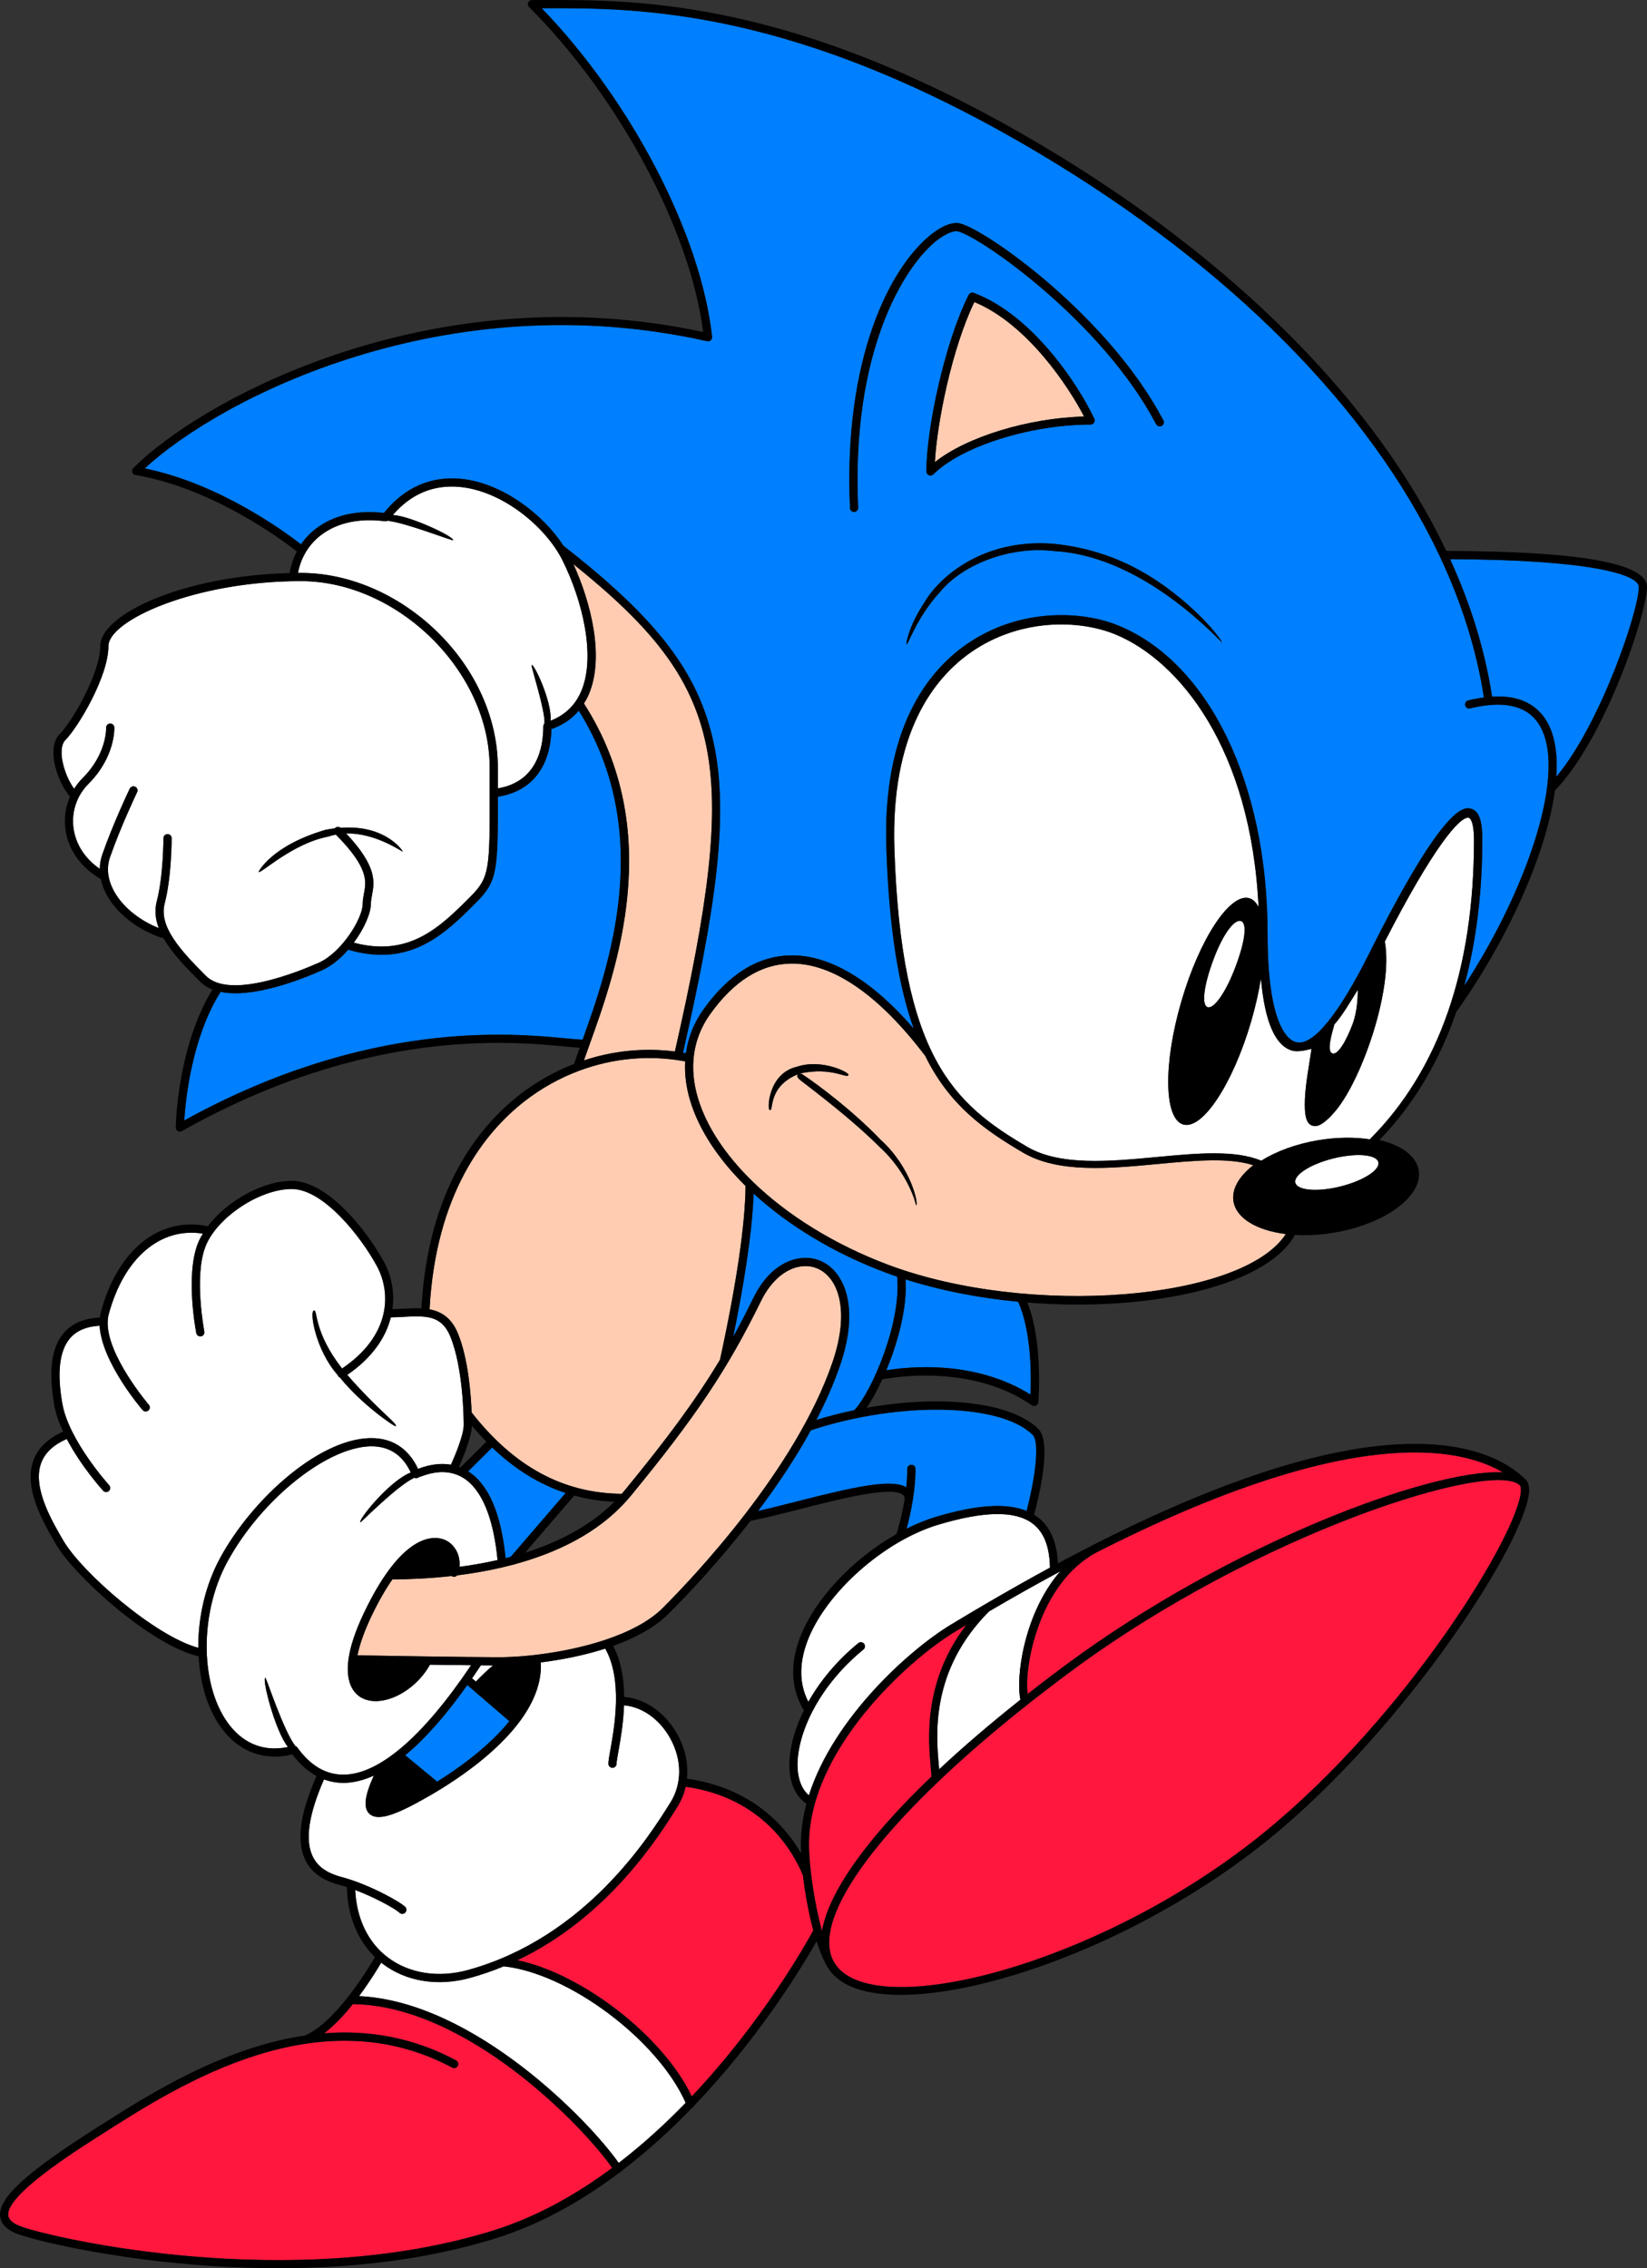 <?xml version="1.0" encoding="UTF-8" standalone="no"?>
<!-- Created with Inkscape (http://www.inkscape.org/) -->
<svg
   id="sonic" xmlns="http://www.w3.org/2000/svg" version="1.1" viewBox="0 0 377.113 519.259">
  <rect x="0" y="0" width="377.113" height="519.259" fill="#333333" stroke="none"/>
  <defs />
  <path
     d="M 110.107,381.237 C 111.127,381.246 112.07,381.251 112.905,381.256 C 111.655,382.262 110.336,383.556 108.988,384.928 L 108.955,384.962 L 108.096,384.22 C 108.76,383.258 109.433,382.257 110.107,381.237 z"
     style="fill:#ffffff;stroke-width:1;stroke-linejoin:miter;marker-start:none;marker-end:none;stroke-miterlimit:79.84" />
  <path
     d="M 72.3,121.053 C 76.303,117.96 81.698,116.72 87.92,117.422 C 92.533,111.653 98.598,108.951 105.497,109.61 C 114.985,110.518 124.35,117.745 129.037,124.968 C 150.556,141.758 159.863,153.931 163.358,169.85 C 167.111,186.937 163.66,208.928 156.388,240.992 C 156.611,241.031 156.831,241.07 157.051,241.11 C 157.538,237.542 158.872,234.183 161.04,231.133 C 166.826,222.996 173.573,218.82 181.096,218.715 C 189.975,218.592 199.618,224.368 209.223,235.488 C 205.776,225.86 203.573,212.798 202.948,194.21 C 202.026,166.715 212.48,153.592 221.416,147.427 C 233.086,139.373 247.363,139.556 256.332,143.311 C 276.928,151.935 290.238,179.588 290.238,213.761 C 290.238,233.963 294.577,238.07 296.803,238.595 C 300.793,239.537 306.811,231.648 313.466,218.343 C 330.781,183.707 335.292,184.773 336.777,185.123 C 339.136,185.68 339.403,189.368 339.403,192.096 C 339.403,204.417 338.007,215.611 335.268,225.67 C 349.497,203.931 359.311,176.09 352.216,165.572 C 349.448,161.466 344.198,160.323 336.606,162.173 C 336.103,162.296 335.596,161.988 335.473,161.485 C 335.351,160.982 335.658,160.475 336.162,160.352 C 337.421,160.045 338.622,159.825 339.77,159.671 C 338.12,148.941 334.741,138.177 329.756,127.537 C 329.716,127.476 329.687,127.416 329.667,127.345 C 313.773,93.58 281.713,61.08 237.573,34.878 C 181.708,1.717 145.883,1.817 124.477,1.881 L 124.028,1.881 C 144.546,23.111 160.488,53.728 163.046,77.096 C 163.081,77.396 162.966,77.693 162.738,77.896 C 162.515,78.096 162.205,78.18 161.908,78.111 C 101.992,64.63 50.443,91.172 33.147,107.237 C 50.246,110.708 65.287,121.783 68.926,124.617 C 69.848,123.277 70.971,122.081 72.3,121.053 M 279.805,147.02 C 279.887,147.547 262.446,127.357 241.567,126.177 C 231.703,124.903 220.663,128.976 215.278,135.462 C 209.618,141.671 208.017,147.711 207.523,147.476 C 207.515,147.52 207.715,143.936 211.708,137.832 C 215.248,131.858 225.361,123.223 241.216,124.488 C 256.855,126.036 266.562,133.731 272.172,138.587 C 277.871,143.677 279.848,147.01 279.805,147.02 M 212.113,107.926 C 212.113,98.087 216.347,78.287 221.801,67.503 C 222.016,67.076 222.52,66.881 222.963,67.05 C 236.455,72.107 246.918,88.108 250.566,95.862 C 250.702,96.153 250.683,96.492 250.507,96.763 C 250.336,97.035 250.038,97.198 249.716,97.198 C 235.917,97.198 220.102,102.203 213.716,108.59 C 213.447,108.858 213.046,108.936 212.695,108.792 C 212.343,108.648 212.113,108.306 212.113,107.926 M 213.281,53.621 C 215.883,51.566 218.261,50.703 219.975,51.192 C 226.416,53.033 253.891,72.508 266.381,96.241 C 266.626,96.7 266.45,97.266 265.991,97.506 C 265.532,97.747 264.966,97.572 264.721,97.115 C 252.441,73.772 225.015,54.583 219.462,52.993 C 218.622,52.755 216.865,53.18 214.443,55.093 C 207.016,60.962 194.877,80.44 196.488,116.218 C 196.513,116.737 196.113,117.173 195.596,117.198 C 195.077,117.222 194.638,116.822 194.618,116.305 C 193.076,82.14 203.711,61.185 213.281,53.621 z"
     style="fill:#007fff;stroke-width:1;stroke-linejoin:miter;marker-start:none;marker-end:none;stroke-miterlimit:79.84" />
  <path
     d="M 132.522,162.696 C 130.912,164.603 128.816,166.013 126.255,166.92 C 126.065,175.66 121.64,181.236 113.998,182.383 C 114.023,199.376 113.896,201.738 109.028,206.61 L 108.95,206.686 C 101.938,213.697 93.998,221.625 79.716,217.413 C 77.978,219.415 75.925,221.148 73.745,222.115 C 68.667,224.371 57.802,228.58 50.512,227.071 C 43.921,237.501 42.49,251.737 42.192,256.51 C 84.077,233.39 117.1,236.52 129.618,237.716 C 131.171,237.862 132.441,237.982 133.393,238.023 C 139.418,221.256 150.077,190.777 132.522,162.696 z"
     style="fill:#007fff;stroke-width:1;stroke-linejoin:miter;marker-start:none;marker-end:none;stroke-miterlimit:79.84" />
  <path
     d="M 116.631,394.03 L 107.002,385.758 C 102.031,392.746 97.285,398.112 92.787,401.832 L 100.097,407.872 C 104.516,405.123 111.703,400.123 116.631,394.03 z"
     style="fill:#007fff;stroke-width:1;stroke-linejoin:miter;marker-start:none;marker-end:none;stroke-miterlimit:79.84" />
  <path
     d="M 115.766,356.711 C 116.157,356.612 116.547,356.515 116.933,356.407 L 129.516,341.788 C 123.45,339.791 117.866,336.335 112.69,331.373 L 107.197,336.832 C 111.87,339.801 114.748,346.491 115.766,356.711 z"
     style="fill:#007fff;stroke-width:1;stroke-linejoin:miter;marker-start:none;marker-end:none;stroke-miterlimit:79.84" />
  <path
     d="M 173.581,345.9 C 176.323,345.29 179.39,344.508 182.595,343.692 C 195.341,340.446 204.096,338.448 207.505,340.475 C 207.651,339.098 207.738,337.677 207.738,336.261 C 207.738,335.743 208.158,335.323 208.676,335.323 C 209.193,335.323 209.613,335.743 209.613,336.261 C 209.613,336.89 209.597,337.516 209.566,338.136 C 209.566,338.155 209.566,338.172 209.565,338.19 C 209.546,338.541 209.516,338.883 209.492,339.225 C 209.487,339.298 209.48,339.368 209.475,339.442 C 209.46,339.642 209.447,339.842 209.428,340.036 C 209.396,340.396 209.353,340.743 209.313,341.092 C 209.298,341.218 209.288,341.347 209.272,341.471 C 209.271,341.478 209.271,341.485 209.27,341.492 C 209.256,341.587 209.246,341.683 209.233,341.778 C 209.16,342.336 209.082,342.882 208.998,343.42 C 208.998,343.42 208.998,343.42 208.998,343.425 L 208.997,343.426 C 208.995,343.431 208.993,343.435 208.993,343.438 C 208.891,344.078 208.78,344.687 208.666,345.281 C 208.655,345.34 208.643,345.395 208.632,345.452 C 208.525,346 208.415,346.526 208.305,347.025 C 208.296,347.063 208.287,347.102 208.278,347.141 C 208.165,347.65 208.05,348.138 207.94,348.586 C 207.93,348.61 207.925,348.64 207.92,348.663 C 207.797,349.137 207.685,349.572 207.577,349.962 C 209.815,348.845 212.085,347.911 214.346,347.237 C 223.652,344.46 230.468,344.02 235.068,345.9 C 236.782,339.386 238.242,330.275 236.455,328.487 C 229.18,321.217 205.981,320.753 185.653,327.433 C 182.07,333.961 177.856,340.216 173.581,345.9 z"
     style="fill:#007fff;stroke-width:1;stroke-linejoin:miter;marker-start:none;marker-end:none;stroke-miterlimit:79.84" />
  <path
     d="M 205.41,292.257 C 204.506,291.95 203.608,291.637 202.725,291.305 C 190.925,286.881 180.483,280.523 172.548,273.243 C 172.246,282.643 170.075,295.318 167.881,306.032 C 169.457,303.175 170.986,300.236 172.523,297.096 C 176.667,288.643 183.335,286.773 187.778,288.615 C 193.345,290.92 196.928,299.201 192.377,312.501 C 190.932,316.73 189.06,320.938 186.918,325.06 C 189.8,324.181 192.715,323.438 195.615,322.833 C 199.761,318.425 206.46,302.482 205.41,292.257 z"
     style="fill:#007fff;stroke-width:1;stroke-linejoin:miter;marker-start:none;marker-end:none;stroke-miterlimit:79.84" />
  <path
     d="M 207.343,292.887 C 207.763,299.293 205.625,307.262 202.93,313.707 C 208.051,312.858 223.217,311.271 235.961,319.268 C 236.127,315.308 236.23,304.86 233.12,298.005 C 224.272,297.16 215.458,295.47 207.343,292.887 z"
     style="fill:#007fff;stroke-width:1;stroke-linejoin:miter;marker-start:none;marker-end:none;stroke-miterlimit:79.84" />
  <path
     d="M 353.773,164.522 C 355.961,167.77 356.708,172.383 356.347,177.823 C 366.518,165.703 375.238,139.763 375.238,134.386 C 375.238,131.487 363.872,128.116 332.026,128.013 C 336.787,138.436 340.033,148.973 341.636,159.486 C 347.202,159.143 351.278,160.823 353.773,164.522 z"
     style="fill:#007fff;stroke-width:1;stroke-linejoin:miter;marker-start:none;marker-end:none;stroke-miterlimit:79.84" />
  <path
     d="M 223.096,69.146 C 217.958,79.791 214.555,96.712 214.062,105.797 C 221.255,100.045 235.425,95.68 248.222,95.357 C 244.756,88.638 235.253,74.171 223.096,69.146 z"
     style="fill:#ffccb2;stroke-width:1;stroke-linejoin:miter;marker-start:none;marker-end:none;stroke-miterlimit:79.84" />
  <path
     d="M 134.975,239.171 C 134.506,240.482 134.082,241.666 133.706,242.752 C 140.405,240.538 147.51,239.82 154.531,240.718 C 169.536,174.571 166.393,157.355 131.283,129.136 C 135.336,137.972 138.447,150.44 134.815,158.966 C 134.497,159.712 134.116,160.396 133.708,161.053 C 152.505,190.367 141.117,222.086 134.975,239.171 z"
     style="fill:#ffccb2;stroke-width:1;stroke-linejoin:miter;marker-start:none;marker-end:none;stroke-miterlimit:79.84" />
  <path
     d="M 104.858,305.28 C 107.182,310.968 107.817,318.932 107.988,323.351 C 117.7,335.758 128.95,341.852 142.353,341.978 C 142.553,341.75 142.758,341.525 142.953,341.291 C 152.886,329.201 159.382,320.392 164.858,311.276 C 168.632,293.961 170.648,280.226 170.707,271.496 C 164.531,265.411 160.105,258.766 158.071,252.117 C 157.108,248.982 156.723,245.921 156.88,242.985 C 148.73,241.451 140.371,242.227 132.641,245.111 C 132.615,245.125 132.585,245.132 132.558,245.142 C 128.163,246.792 123.97,249.107 120.146,252.081 C 110.957,259.222 99.78,273.277 98.356,299.742 C 101.032,300.251 103.378,301.666 104.858,305.28 z"
     style="fill:#ffccb2;stroke-width:1;stroke-linejoin:miter;marker-start:none;marker-end:none;stroke-miterlimit:79.84" />
  <path
     d="M 187.06,290.348 C 183.403,288.83 177.817,290.553 174.208,297.921 C 166.591,313.453 159.35,324.283 144.401,342.482 C 144.091,342.858 143.765,343.223 143.437,343.59 C 136.787,351.056 127.415,355.495 117.866,358.092 C 117.753,358.151 117.631,358.18 117.507,358.19 C 116.728,358.4 115.947,358.595 115.166,358.781 C 115.117,358.796 115.073,358.82 115.02,358.825 C 115.01,358.825 115.005,358.82 114.995,358.82 C 111.498,359.64 108.017,360.226 104.672,360.646 C 104.423,360.938 104.013,361.066 103.627,360.925 C 103.55,360.895 103.488,360.841 103.422,360.792 C 98.398,361.363 93.725,361.555 89.843,361.568 C 88.33,363.751 86.752,366.456 85.146,369.791 C 83.473,373.268 82.372,376.358 81.846,378.952 C 86.782,379.04 106.975,379.386 114.301,379.386 C 115.058,379.386 115.873,379.362 116.718,379.327 C 116.723,379.327 116.728,379.327 116.728,379.327 C 116.733,379.327 116.733,379.327 116.738,379.327 C 118.545,379.25 120.542,379.093 122.651,378.845 C 122.676,378.84 122.69,378.83 122.715,378.825 C 122.738,378.825 122.763,378.835 122.787,378.83 C 132.905,377.628 145.497,374.367 151.765,368.097 C 158.757,361.105 182.226,336.383 190.602,311.896 C 194.761,299.742 191.818,292.316 187.06,290.348 z"
     style="fill:#ffccb2;stroke-width:1;stroke-linejoin:miter;marker-start:none;marker-end:none;stroke-miterlimit:79.84" />
  <path
     d="M 282.436,275.05 C 281.957,272.213 283.725,269.268 286.967,266.755 C 281.421,264.942 273.452,265.69 265.131,266.468 C 253.911,267.521 242.315,268.61 234.242,263.868 C 225.117,258.507 217.363,252.923 211.836,241.71 C 201.265,227.765 190.648,220.46 181.122,220.59 C 174.228,220.685 167.988,224.598 162.568,232.22 C 158.622,237.767 157.685,244.458 159.863,251.568 C 161.836,258.016 166.167,264.47 172.223,270.382 C 172.28,270.426 172.326,270.47 172.37,270.528 C 180.266,278.19 191.065,284.933 203.383,289.552 C 235.645,301.652 284.457,297.775 294.418,282.511 C 287.871,281.696 283.096,278.976 282.436,275.05 M 209.721,275.948 C 209.843,275.866 207.978,268.507 201.362,262.542 C 195.233,256.402 187.253,250.377 183.207,247.242 C 182.351,246.558 182.446,246.056 182.827,245.87 C 175.63,248.728 177.195,254.603 176.293,254.073 C 175.617,254.61 175.658,245.767 182.475,244.207 C 188.296,242.271 194.618,245.641 194.257,246.053 C 194.045,247.13 190.688,244.151 183.096,245.755 C 183.03,245.78 182.978,245.808 182.915,245.833 C 183.163,245.752 183.491,245.787 183.77,245.972 C 187.082,248.167 195.248,254.237 201.601,260.897 C 208.637,267.198 210.492,275.978 209.721,275.948 z"
     style="fill:#ffccb2;stroke-width:1;stroke-linejoin:miter;marker-start:none;marker-end:none;stroke-miterlimit:79.84" />
  <path
     d="M 80.791,458.796 C 78.823,461.256 76.577,463.678 74.233,465.485 C 84.037,464.718 94.277,466.256 104.433,471.686 C 104.887,471.93 105.061,472.496 104.816,472.951 C 104.572,473.409 104.003,473.581 103.55,473.336 C 72.935,456.969 41.108,477.237 24.013,488.126 L 23.242,488.615 C 16.693,492.779 1.36,502.541 1.885,507.183 C 2.002,508.214 3.027,509.078 4.926,509.752 C 12.963,512.603 66.987,524.889 112.773,510.68 C 122.733,507.589 131.913,502.433 140.168,496.291 C 133.745,487.027 107.06,459.112 80.791,458.796 z"
     style="fill:#ff173d;stroke-width:1;stroke-linejoin:miter;marker-start:none;marker-end:none;stroke-miterlimit:79.84" />
  <path
     d="M 156.992,409.029 C 156.621,410.646 155.996,412.193 155.097,413.635 C 150.903,420.343 139.326,438.844 118.471,448.751 C 133.345,451.847 151.89,466.197 158.393,479.928 C 174.818,462.546 184.838,444.473 186.222,441.911 C 185.131,437.877 184.326,433.346 183.852,429.332 C 181.64,423.917 174.675,411.519 156.992,409.029 z"
     style="fill:#ff173d;stroke-width:1;stroke-linejoin:miter;marker-start:none;marker-end:none;stroke-miterlimit:79.84" />
  <path
     d="M 213.286,406.706 C 213.261,406.143 213.198,405.426 213.12,404.562 C 212.553,398.433 211.313,384.938 221.27,371.978 C 220.361,372.526 219.462,373.063 218.54,373.625 C 207.676,380.226 185.238,400.782 185.238,422.198 C 185.238,427.008 186.367,435.446 188.217,442.067 C 189.726,433.121 198.568,420.782 213.286,406.706 z"
     style="fill:#ff173d;stroke-width:1;stroke-linejoin:miter;marker-start:none;marker-end:none;stroke-miterlimit:79.84" />
  <path
     d="M 245.176,382.638 C 211.068,407.902 189.872,431.676 189.858,444.683 C 189.856,446.168 190.128,447.477 190.673,448.635 C 190.932,449.117 191.198,449.557 191.47,449.938 C 191.481,449.952 191.493,449.967 191.503,449.982 C 191.613,450.133 191.723,450.274 191.836,450.407 C 192.256,450.894 192.741,451.344 193.301,451.76 C 206.288,461.422 254.111,448.219 289.336,419.596 C 322.421,392.716 347.753,350.802 348.242,341.335 C 348.291,340.397 348.081,340.113 348.017,340.05 C 341.987,334.02 288.33,350.675 245.176,382.638 z"
     style="fill:#ff173d;stroke-width:1;stroke-linejoin:miter;marker-start:none;marker-end:none;stroke-miterlimit:79.84" />
  <path
     d="M 235.297,387.808 C 238.11,385.602 241.03,383.376 244.057,381.135 C 281.391,353.478 327.743,336.173 344.121,337.077 C 334.306,331.246 309.121,325.841 250.922,355.461 C 237.773,362.623 234.457,381.686 235.297,387.808 z"
     style="fill:#ff173d;stroke-width:1;stroke-linejoin:miter;marker-start:none;marker-end:none;stroke-miterlimit:79.84" />
  <path
     d="M 133.086,158.233 C 136.483,150.265 133.368,137.427 128.773,128.241 C 125.028,120.746 115.23,112.427 105.322,111.476 C 99.267,110.897 94.106,113.06 89.951,117.901 C 94.037,118.111 104.172,122.96 103.727,123.667 C 103.555,123.848 92.973,119.707 89.098,119.283 C 89.006,119.258 88.937,119.21 88.881,119.151 C 88.877,119.156 88.867,119.161 88.857,119.166 C 88.788,119.215 88.713,119.248 88.632,119.278 C 88.603,119.288 88.576,119.297 88.545,119.307 C 88.45,119.332 88.355,119.337 88.252,119.327 C 88.237,119.327 88.222,119.332 88.207,119.332 C 82.265,118.558 77.162,119.666 73.447,122.535 C 70.688,124.668 68.906,127.637 68.222,131.163 C 68.442,131.163 68.662,131.158 68.886,131.158 C 79.877,131.158 91.211,136.026 99.98,144.517 C 108.881,153.141 113.988,164.483 113.988,175.636 L 113.993,180.477 C 123.027,178.971 124.413,171.007 124.398,166.261 C 124.398,166.251 124.403,166.243 124.403,166.233 C 124.408,166.141 124.428,166.056 124.457,165.967 C 124.467,165.938 124.472,165.906 124.487,165.877 C 124.521,165.801 124.57,165.738 124.621,165.675 C 124.641,165.65 124.653,165.621 124.672,165.596 C 124.672,165.592 124.662,165.587 124.662,165.58 C 124.897,162.78 121.531,152.452 121.708,152.247 C 122.305,151.842 126.477,160.88 126.055,165.001 C 129.346,163.721 131.713,161.456 133.086,158.233 z"
     style="fill:#ffffff;stroke-width:1;stroke-linejoin:miter;marker-start:none;marker-end:none;stroke-miterlimit:79.84" />
  <path
     d="M 72.983,220.401 C 78.173,218.096 83.051,210.286 83.051,206.886 C 83.051,206.061 83.198,205.288 83.34,204.545 C 83.867,201.792 84.448,198.67 76.898,191.061 C 76.288,191.18 75.683,191.328 75.073,191.543 C 66.933,193.106 59.648,200.127 59.218,199.615 C 59.067,199.803 61.913,193.67 74.508,189.981 C 75.261,189.827 75.976,189.72 76.675,189.63 C 76.693,189.605 76.703,189.576 76.723,189.553 C 77.07,189.207 77.617,189.2 77.988,189.512 C 88.798,188.695 92.646,195.431 92.197,194.927 C 92.131,195.093 86.078,190.628 79.257,190.806 C 86.406,198.382 85.737,201.983 85.182,204.896 C 85.053,205.587 84.926,206.236 84.926,206.886 C 84.926,209.048 83.388,212.596 81.011,215.806 C 93.73,219.205 100.801,212.186 107.627,205.36 L 107.7,205.283 C 112.158,200.828 112.153,198.946 112.118,180.948 L 112.113,175.636 C 112.113,153.736 91.106,133.033 68.886,133.033 C 44.562,133.033 24.823,142.045 24.823,147.926 C 24.823,154.922 17.807,166.578 14.966,169.425 C 14.247,170.142 14.096,171.363 14.096,172.261 C 14.096,174.863 15.351,178.365 16.977,180.575 C 17.533,179.691 18.191,178.858 18.95,178.096 C 24.487,172.565 24.306,166.697 24.301,166.617 C 24.277,166.102 24.677,165.66 25.192,165.636 C 25.707,165.611 26.147,166.007 26.176,166.525 C 26.181,166.641 26.462,173.238 20.278,179.422 C 17.566,182.135 16.313,185.862 16.841,189.65 C 17.353,193.326 19.465,196.561 22.846,198.91 C 22.858,197.796 23.046,196.7 23.417,195.641 C 25.906,188.485 29.667,180.621 29.707,180.542 C 29.931,180.073 30.492,179.878 30.957,180.103 C 31.426,180.326 31.621,180.885 31.396,181.353 C 31.362,181.431 27.641,189.202 25.187,196.256 C 24.375,198.587 24.633,201.161 25.932,203.697 C 27.812,207.371 31.703,210.611 36.347,212.467 C 35.596,210.465 35.351,208.408 35.896,206.333 C 37.407,200.585 37.426,191.971 37.426,191.886 C 37.426,191.368 37.846,190.948 38.363,190.948 C 38.881,190.948 39.301,191.368 39.301,191.886 C 39.301,192.247 39.282,200.826 37.71,206.81 C 36.33,212.047 41.171,217.427 47.153,223.408 C 52.597,228.853 68.301,222.483 72.983,220.401 z"
     style="fill:#ffffff;stroke-width:1;stroke-linejoin:miter;marker-start:none;marker-end:none;stroke-miterlimit:79.84" />
  <path
     d="M 85.83,329.25 C 90.292,329.493 93.686,331.93 95.727,336.266 C 98.403,335.236 100.947,334.918 103.256,335.313 C 104.287,333.038 106.176,328.415 106.176,326.261 C 106.176,324.952 106.091,313.248 103.12,305.992 C 101.836,302.848 99.907,301.765 97.392,301.456 C 97.367,301.456 97.351,301.466 97.328,301.466 C 97.295,301.466 97.265,301.447 97.231,301.442 C 95.781,301.286 94.145,301.373 92.323,301.471 C 91.401,301.525 90.448,301.568 89.487,301.583 C 88.325,306.202 85.21,310.856 79.511,314.747 C 86.552,322.838 91.108,325.958 90.635,326.491 C 90.425,326.75 82.695,321.412 77.836,315.358 C 77.671,315.285 77.52,315.182 77.417,315.021 C 77.367,314.947 77.348,314.865 77.323,314.786 C 72.182,309.01 70.786,299.933 71.918,300.011 C 72.738,299.865 71.821,304.952 78.32,313.292 C 89.472,305.782 89.636,296.007 86.288,289.831 C 82.597,283.015 74.042,272.198 66.801,272.198 C 59.433,272.198 49.648,278.712 47.051,285.353 C 44.37,292.198 46.762,304.703 46.787,304.831 C 46.885,305.338 46.552,305.831 46.045,305.93 C 45.537,306.032 45.043,305.7 44.946,305.192 C 44.838,304.655 42.426,292.027 45.302,284.67 C 45.6,283.907 45.996,283.156 46.445,282.413 C 36.747,280.861 28.378,287.946 24.895,300.88 C 24.756,301.393 24.682,301.935 24.658,302.496 C 24.658,302.506 24.665,302.516 24.665,302.526 C 24.665,302.536 24.658,302.546 24.658,302.56 C 24.385,310.211 33.97,321.466 34.077,321.588 C 34.413,321.978 34.37,322.57 33.975,322.907 C 33.583,323.248 32.992,323.2 32.656,322.808 C 32.226,322.311 23.276,311.803 22.807,303.497 C 19.777,303.663 17.48,304.64 15.981,306.427 C 13.593,309.283 13.022,314.322 14.287,321.407 C 15.783,329.786 24.902,339.903 24.995,340.006 C 25.343,340.387 25.317,340.983 24.931,341.33 C 24.551,341.676 23.955,341.652 23.608,341.266 C 23.33,340.958 18.565,335.666 15.285,329.416 C 12.158,330.802 10.21,332.657 9.367,335.085 C 7.456,340.607 11.855,348.156 14.487,352.662 C 18.76,359.987 35.453,374.547 45.405,377.233 C 45.351,370.305 46.982,362.995 50.351,356.755 C 57.807,342.941 73.842,328.59 85.83,329.25 z"
     style="fill:#ffffff;stroke-width:1;stroke-linejoin:miter;marker-start:none;marker-end:none;stroke-miterlimit:79.84" />
  <path
     d="M 107.861,381.217 C 104.985,381.188 101.708,381.143 98.447,381.095 C 94.971,387.35 87.49,391.056 82.925,388.737 C 81.445,387.985 78.98,385.812 79.79,379.88 C 79.79,379.87 79.787,379.865 79.787,379.855 C 79.79,379.836 79.8,379.821 79.8,379.801 C 80.185,377.062 81.267,373.532 83.457,368.981 C 92.466,350.251 99.81,351.647 101.847,352.521 C 104.175,353.517 105.468,356.081 105.21,358.692 C 108.051,358.317 110.981,357.813 113.926,357.145 C 112.991,347.442 110.292,340.943 106.096,338.346 C 103.358,336.652 100.028,336.563 96.206,338.082 C 96.113,338.117 96.02,338.126 95.925,338.131 C 95.84,338.22 95.732,338.292 95.612,338.341 C 95.356,338.443 95.082,338.42 94.851,338.307 C 90.845,340.192 82.69,348.522 82.515,348.507 C 81.847,348.166 89.013,339.083 94.052,337.096 C 92.305,333.351 89.516,331.33 85.727,331.12 C 75.683,330.567 59.926,342.965 52.002,357.643 C 45.512,369.665 45.807,386.456 52.658,395.07 C 55.073,398.107 59.306,401.315 65.937,399.942 C 62.988,396.296 59.907,384.196 60.761,384.093 C 60.991,384.103 64.917,396.256 67.631,399.718 C 67.802,399.782 67.958,399.885 68.068,400.036 C 68.071,400.041 68.076,400.041 68.076,400.046 C 71.098,404.26 74.721,406.353 78.842,406.271 C 86.938,406.105 96.957,397.438 107.861,381.217 z"
     style="fill:#ffffff;stroke-width:1;stroke-linejoin:miter;marker-start:none;marker-end:none;stroke-miterlimit:79.84" />
  <path
     d="M 88.74,448.067 C 93.647,451.803 100.366,452.862 107.177,450.983 C 134.213,443.512 148.735,420.274 153.508,412.638 C 156.193,408.341 156.176,402.853 153.461,397.951 C 151.027,393.561 147.041,390.758 142.89,390.397 C 142.738,394.478 142.075,398.253 141.621,400.782 C 141.381,402.116 141.176,403.268 141.176,403.761 C 141.176,404.278 140.756,404.698 140.238,404.698 C 139.721,404.698 139.301,404.278 139.301,403.761 C 139.301,403.102 139.502,401.988 139.775,400.456 C 140.707,395.241 142.597,384.572 138.588,377.413 C 133.583,379.025 128.34,380.006 123.823,380.577 C 124.57,394.317 106.696,406.256 98.835,410.822 C 91.596,415.026 86.685,417.223 84.565,415.211 C 83.158,413.873 83.476,411.13 85.591,406.491 C 83.273,407.536 81.035,408.102 78.881,408.146 C 77.236,408.18 75.673,407.902 74.185,407.354 C 70.698,415.284 69.802,421.212 71.577,424.947 C 72.69,427.296 74.823,428.815 78.291,429.728 C 84.311,431.315 91.567,435.323 92.778,436.534 C 93.145,436.901 93.145,437.496 92.778,437.862 C 92.412,438.228 91.816,438.228 91.45,437.862 C 90.707,437.116 86.162,434.488 81.327,432.677 C 81.647,439.196 84.231,444.635 88.74,448.067 z"
     style="fill:#ffffff;stroke-width:1;stroke-linejoin:miter;marker-start:none;marker-end:none;stroke-miterlimit:79.84" />
  <path
     d="M 115.341,450.148 C 112.905,451.158 110.351,452.047 107.676,452.789 C 100.297,454.831 92.983,453.648 87.602,449.557 C 87.495,449.473 87.402,449.376 87.297,449.293 C 86.421,450.787 84.592,453.781 82.207,456.969 C 108.667,458.228 135.082,485.748 141.665,495.162 C 147.226,490.885 152.353,486.183 156.997,481.393 C 150.632,467.042 130.307,451.755 115.341,450.148 z"
     style="fill:#ffffff;stroke-width:1;stroke-linejoin:miter;marker-start:none;marker-end:none;stroke-miterlimit:79.84" />
  <path
     d="M 214.985,404.386 C 215.01,404.621 215.028,404.836 215.043,405.046 C 220.512,399.923 226.742,394.586 233.652,389.103 C 232.548,384.44 234.257,369.547 242.748,359.742 C 237.563,362.526 232.133,365.572 226.455,368.902 C 212.963,382.462 214.326,397.267 214.985,404.386 z"
     style="fill:#ffffff;stroke-width:1;stroke-linejoin:miter;marker-start:none;marker-end:none;stroke-miterlimit:79.84" />
  <path
     d="M 214.882,349.035 C 202.323,352.78 188.818,364.855 184.777,375.953 C 182.92,381.056 183.037,385.636 185.092,389.601 C 187.661,385.031 191.416,380.343 196.523,376.158 C 196.923,375.831 197.515,375.89 197.841,376.291 C 198.168,376.691 198.11,377.282 197.71,377.608 C 186.47,386.827 182.033,398.443 182.666,405.333 C 182.835,407.159 183.432,409.498 185.21,411.007 C 190.878,393.19 208.305,377.648 217.568,372.023 C 219.033,371.132 220.483,370.263 221.927,369.408 C 221.987,369.371 222.05,369.335 222.108,369.298 C 223.138,368.688 224.158,368.087 225.178,367.491 C 225.253,367.446 225.33,367.401 225.403,367.357 C 225.441,367.335 225.48,367.31 225.517,367.286 C 225.522,367.286 225.522,367.286 225.527,367.282 C 230.605,364.308 235.571,361.496 240.41,358.873 C 240.317,354.025 239.008,350.705 236.401,348.761 C 232.441,345.807 225.4,345.895 214.882,349.035 z"
     style="fill:#ffffff;stroke-width:1;stroke-linejoin:miter;marker-start:none;marker-end:none;stroke-miterlimit:79.84" />
  <path
     d="M 305.302,265.197 C 300.053,266.501 296.157,268.991 296.596,270.763 C 297.036,272.541 301.645,272.921 306.895,271.622 C 312.143,270.318 316.04,267.823 315.6,266.051 C 315.161,264.278 310.546,263.898 305.302,265.197 z"
     style="fill:#ffffff;stroke-width:1;stroke-linejoin:miter;marker-start:none;marker-end:none;stroke-miterlimit:79.84" />
  <path
     d="M 336.313,187.217 C 334.326,186.748 328.13,194.005 317.08,215.555 C 319.072,226.302 311.931,246.783 305.993,254.068 C 304.518,255.875 302.676,257.696 301.286,257.777 C 298.921,257.916 298.667,255.113 298.781,251.738 C 298.908,248.013 299.853,243.323 300.292,240.132 C 299.902,240.137 297.433,241.013 295.742,240.48 C 292.013,239.305 289.59,234.033 288.721,223.99 C 288.217,227.096 287.471,230.431 286.47,233.863 C 282.285,248.165 275.322,258.717 270.917,257.425 C 266.508,256.138 266.323,243.497 270.507,229.195 C 274.687,214.891 281.65,204.34 286.06,205.631 C 286.933,205.885 287.631,206.602 288.173,207.672 C 286.435,171.146 269.872,151.295 255.571,145.308 C 247.075,141.751 233.535,141.587 222.446,149.237 C 213.896,155.137 203.891,167.765 204.79,194.412 C 206.391,242.017 218.383,252.667 235.161,262.52 C 242.705,266.955 253.998,265.895 264.921,264.87 C 274.057,264.012 282.778,263.205 288.783,265.72 C 292.187,263.59 296.708,261.891 301.801,261.033 C 306.065,260.318 310.136,260.293 313.642,260.826 C 329.472,244.976 337.495,221.942 337.495,192.362 C 337.495,187.632 336.43,187.245 336.313,187.217 z"
     style="fill:#ffffff;stroke-width:1;stroke-linejoin:miter;marker-start:none;marker-end:none;stroke-miterlimit:79.84" />
  <path
     d="M 305.063,241.153 C 306.383,241.615 308.345,238.067 309.716,234.407 C 310.763,231.617 310.908,228.206 310.881,226.612 C 309.241,229.225 307.385,232.46 305.53,234.52 C 304.912,236.725 303.742,240.695 305.063,241.153 z"
     style="fill:#ffffff;stroke:none;stroke-width:1;stroke-linejoin:miter;marker-start:none;marker-end:none;stroke-miterlimit:79.84" />
  <path
     d="M 277.905,219.498 C 275.581,225.641 275.105,230.042 276.472,230.562 C 277.848,231.08 280.548,227.516 282.873,221.377 C 285.192,215.235 285.54,211.377 284.167,210.857 C 282.795,210.342 280.225,213.355 277.905,219.498 z"
     style="fill:#ffffff;stroke:none;stroke-width:1;stroke-linejoin:miter;marker-start:none;marker-end:none;stroke-miterlimit:79.84" />
  <path
     d="M 195.596,117.198 C 196.113,117.173 196.513,116.737 196.488,116.218 C 194.877,80.44 207.016,60.962 214.443,55.093 C 216.865,53.18 218.622,52.755 219.462,52.993 C 225.015,54.583 252.441,73.772 264.721,97.115 C 264.966,97.572 265.532,97.747 265.991,97.506 C 266.45,97.266 266.626,96.7 266.381,96.241 C 253.891,72.508 226.416,53.033 219.975,51.192 C 218.261,50.703 215.883,51.566 213.281,53.621 C 203.711,61.185 193.076,82.14 194.618,116.305 C 194.638,116.822 195.077,117.222 195.596,117.198 z"
     style="fill:#000000;stroke:none;stroke-width:1;stroke-linejoin:miter;marker-start:none;marker-end:none;stroke-miterlimit:79.84" />
  <path
     d="M 213.716,108.59 C 220.102,102.203 235.917,97.198 249.716,97.198 C 250.038,97.198 250.336,97.035 250.507,96.763 C 250.683,96.492 250.702,96.153 250.566,95.862 C 246.918,88.108 236.455,72.107 222.963,67.05 C 222.52,66.881 222.016,67.076 221.801,67.503 C 216.347,78.287 212.113,98.087 212.113,107.926 C 212.113,108.306 212.343,108.648 212.695,108.792 C 213.046,108.936 213.447,108.858 213.716,108.59 M 223.096,69.146 C 235.253,74.171 244.756,88.638 248.222,95.357 C 235.425,95.68 221.255,100.045 214.062,105.797 C 214.555,96.712 217.958,79.791 223.096,69.146 z"
     style="fill:#000000;stroke:none;stroke-width:1;stroke-linejoin:miter;marker-start:none;marker-end:none;stroke-miterlimit:79.84" />
  <path
     d="M 211.708,137.832 C 207.715,143.936 207.515,147.52 207.523,147.476 C 208.017,147.711 209.618,141.671 215.278,135.462 C 220.663,128.976 231.703,124.903 241.567,126.177 C 262.446,127.357 279.887,147.547 279.805,147.02 C 279.848,147.01 277.871,143.677 272.172,138.587 C 266.562,133.731 256.855,126.036 241.216,124.488 C 225.361,123.223 215.248,131.858 211.708,137.832 z"
     style="fill:#000000;stroke:none;stroke-width:1;stroke-linejoin:miter;marker-start:none;marker-end:none;stroke-miterlimit:79.84" />
  <path
     d="M 356.035,180.96 C 367.417,169.327 377.113,140.408 377.113,134.386 C 377.113,128.946 361.655,126.172 331.171,126.133 C 315.043,92.173 282.807,59.547 238.53,33.267 C 182.221,-0.16 146.068,-0.058 124.472,0.006 L 121.801,0.011 C 121.423,0.011 121.081,0.24 120.937,0.59 C 120.791,0.938 120.871,1.343 121.137,1.61 C 141.757,22.227 157.997,52.608 161.02,76.016 C 99.326,62.698 46.523,91.148 30.512,107.158 C 30.266,107.408 30.176,107.775 30.283,108.106 C 30.39,108.441 30.673,108.687 31.02,108.746 C 48.793,111.753 64.731,123.702 67.958,126.241 C 67.172,127.755 66.621,129.41 66.318,131.19 C 42.075,131.778 22.948,140.587 22.948,147.926 C 22.948,154.2 16.416,165.321 13.637,168.098 C 12.7,169.038 12.221,170.44 12.221,172.261 C 12.221,175.545 13.896,179.903 16.03,182.373 C 15.005,184.703 14.618,187.291 14.985,189.908 C 15.635,194.576 18.515,198.585 23.088,201.268 C 23.315,202.362 23.706,203.462 24.262,204.551 C 26.588,209.092 31.636,213.003 37.477,214.842 C 39.516,218.418 42.876,221.783 45.825,224.735 C 46.621,225.528 47.573,226.11 48.637,226.531 C 40.64,239.576 40.253,257.35 40.238,258.118 C 40.233,258.456 40.41,258.768 40.698,258.941 C 40.986,259.112 41.345,259.117 41.637,258.951 C 83.711,235.218 116.933,238.39 129.443,239.581 C 130.732,239.703 131.821,239.806 132.733,239.863 C 132.246,241.226 131.816,242.452 131.45,243.561 C 127.046,245.265 122.841,247.611 118.993,250.601 C 109.511,257.97 97.981,272.428 96.493,299.523 C 95.097,299.45 93.652,299.523 92.218,299.601 C 91.445,299.645 90.651,299.68 89.853,299.698 C 90.395,295.831 89.641,292.081 87.94,288.937 C 83.886,281.456 74.912,270.323 66.801,270.323 C 60.127,270.323 51.928,274.982 47.582,280.715 C 36.513,278.433 26.938,286.071 23.086,300.392 C 22.978,300.792 22.91,301.202 22.861,301.622 C 19.218,301.788 16.416,302.99 14.546,305.226 C 11.742,308.571 11.055,313.971 12.441,321.74 C 12.795,323.717 13.535,325.753 14.457,327.736 C 10.91,329.332 8.593,331.588 7.597,334.47 C 5.4,340.807 9.892,348.512 12.866,353.61 C 16.997,360.685 34.395,376.598 45.471,379.181 C 45.83,385.768 47.73,391.886 51.191,396.237 C 55.161,401.227 60.737,403.126 66.943,401.637 C 68.617,403.845 70.458,405.505 72.466,406.588 C 68.686,415.157 67.835,421.442 69.882,425.753 C 71.235,428.599 73.827,430.495 77.812,431.545 C 78.345,431.681 78.881,431.847 79.423,432.018 C 79.575,438.541 81.816,444.132 85.855,448.038 C 84.165,450.933 76.792,463.023 69.838,465.978 C 50.912,468.781 33.98,479.552 23.005,486.545 L 22.236,487.032 C 8.508,495.768 -0.523,502.575 0.023,507.393 C 0.23,509.196 1.665,510.582 4.301,511.519 C 12.426,514.401 67.06,526.827 113.33,512.467 C 123.721,509.245 133.266,503.825 141.813,497.389 C 141.865,497.37 141.923,497.36 141.972,497.326 C 142.072,497.262 142.153,497.18 142.218,497.086 C 148.158,492.575 153.613,487.575 158.522,482.487 C 158.75,482.385 158.916,482.203 159.003,481.988 C 173.98,466.339 183.823,449.977 186.967,444.43 C 187.566,446.291 188.23,447.974 188.957,449.367 C 189.252,450.001 189.618,450.592 190.048,451.153 C 190.068,451.183 190.092,451.212 190.112,451.242 C 190.22,451.383 190.327,451.514 190.435,451.647 C 190.597,451.842 190.763,452.023 190.932,452.188 C 190.947,452.203 190.966,452.203 190.981,452.218 C 191.352,452.584 191.742,452.936 192.182,453.263 C 198.97,458.312 214.423,457.741 233.53,451.724 C 253.486,445.446 274.257,434.264 290.517,421.051 C 322.211,395.3 349.546,352.438 350.112,341.432 C 350.176,340.211 349.917,339.298 349.341,338.722 C 345.4,334.782 335.63,328.561 314.423,331.148 C 296.977,333.282 275.463,340.861 250.248,353.702 C 250.23,353.712 250.21,353.712 250.19,353.722 C 250.131,353.751 250.073,353.791 250.015,353.825 C 247.466,355.123 244.872,356.481 242.246,357.887 C 241.987,352.931 240.443,349.435 237.52,347.257 C 237.285,347.081 237.036,346.916 236.782,346.76 C 237.841,342.828 240.903,330.285 237.778,327.16 C 231.557,320.938 215.44,319.24 198.427,322.286 C 199.58,320.617 200.83,318.371 202.021,315.782 C 204.966,315.211 222.69,312.296 236.27,321.72 C 236.542,321.911 236.898,321.94 237.202,321.798 C 237.505,321.652 237.71,321.358 237.738,321.027 C 237.787,320.436 238.832,307.198 235.238,298.19 C 262.451,300.387 289.428,294.742 296.362,282.99 C 296.416,282.897 296.44,282.8 296.46,282.702 C 299.252,282.872 302.295,282.726 305.443,282.193 C 317.153,280.226 325.84,273.83 324.843,267.911 C 324.292,264.613 320.835,262.161 315.858,260.977 C 323.642,252.911 329.521,243.113 333.452,231.646 C 344.648,216.048 354.003,195.987 356.035,180.96 M 375.238,134.386 C 375.238,139.763 366.518,165.703 356.347,177.823 C 356.708,172.383 355.961,167.77 353.773,164.522 C 351.278,160.823 347.202,159.143 341.636,159.486 C 340.033,148.973 336.787,138.436 332.026,128.013 C 363.872,128.116 375.238,131.487 375.238,134.386 M 33.147,107.237 C 50.443,91.172 101.992,64.63 161.908,78.111 C 162.205,78.18 162.515,78.096 162.738,77.896 C 162.966,77.693 163.081,77.396 163.046,77.096 C 160.488,53.728 144.546,23.111 124.028,1.881 L 124.477,1.881 C 145.883,1.817 181.708,1.717 237.573,34.878 C 281.713,61.08 313.773,93.58 329.667,127.345 C 329.687,127.416 329.716,127.476 329.756,127.537 C 334.741,138.177 338.12,148.941 339.77,159.671 C 338.622,159.825 337.421,160.045 336.162,160.352 C 335.658,160.475 335.351,160.982 335.473,161.485 C 335.596,161.988 336.103,162.296 336.606,162.173 C 344.198,160.323 349.448,161.466 352.216,165.572 C 359.311,176.09 349.497,203.931 335.268,225.67 C 338.007,215.611 339.403,204.417 339.403,192.096 C 339.403,189.368 339.136,185.68 336.777,185.123 C 335.292,184.773 330.781,183.707 313.466,218.343 C 306.811,231.648 300.793,239.537 296.803,238.595 C 294.577,238.07 290.238,233.963 290.238,213.761 C 290.238,179.588 276.928,151.935 256.332,143.311 C 247.363,139.556 233.086,139.373 221.416,147.427 C 212.48,153.592 202.026,166.715 202.948,194.21 C 203.573,212.798 205.776,225.86 209.223,235.488 C 199.618,224.368 189.975,218.592 181.096,218.715 C 173.573,218.82 166.826,222.996 161.04,231.133 C 158.872,234.183 157.538,237.542 157.051,241.11 C 156.831,241.07 156.611,241.031 156.388,240.992 C 163.66,208.928 167.111,186.937 163.358,169.85 C 159.863,153.931 150.556,141.758 129.037,124.968 C 124.35,117.745 114.985,110.518 105.497,109.61 C 98.598,108.951 92.533,111.653 87.92,117.422 C 81.698,116.72 76.303,117.96 72.3,121.053 C 70.971,122.081 69.848,123.277 68.926,124.617 C 65.287,121.783 50.246,110.708 33.147,107.237 M 309.716,234.407 C 308.345,238.067 306.383,241.615 305.063,241.153 C 303.742,240.695 304.912,236.725 305.53,234.52 C 307.385,232.46 309.241,229.225 310.881,226.612 C 310.908,228.206 310.763,231.617 309.716,234.407 M 121.708,152.247 C 121.531,152.452 124.897,162.78 124.662,165.58 C 124.662,165.587 124.672,165.592 124.672,165.596 C 124.653,165.621 124.641,165.65 124.621,165.675 C 124.57,165.738 124.521,165.801 124.487,165.877 C 124.472,165.906 124.467,165.938 124.457,165.967 C 124.428,166.056 124.408,166.141 124.403,166.233 C 124.403,166.243 124.398,166.251 124.398,166.261 C 124.413,171.007 123.027,178.971 113.993,180.477 L 113.988,175.636 C 113.988,164.483 108.881,153.141 99.98,144.517 C 91.211,136.026 79.877,131.158 68.886,131.158 C 68.662,131.158 68.442,131.163 68.222,131.163 C 68.906,127.637 70.688,124.668 73.447,122.535 C 77.162,119.666 82.265,118.558 88.207,119.332 C 88.222,119.332 88.237,119.327 88.252,119.327 C 88.355,119.337 88.45,119.332 88.545,119.307 C 88.576,119.297 88.603,119.288 88.632,119.278 C 88.713,119.248 88.788,119.215 88.857,119.166 C 88.867,119.161 88.877,119.156 88.881,119.151 C 88.937,119.21 89.006,119.258 89.098,119.283 C 92.973,119.707 103.555,123.848 103.727,123.667 C 104.172,122.96 94.037,118.111 89.951,117.901 C 94.106,113.06 99.267,110.897 105.322,111.476 C 115.23,112.427 125.028,120.746 128.773,128.241 C 133.368,137.427 136.483,150.265 133.086,158.233 C 131.713,161.456 129.346,163.721 126.055,165.001 C 126.477,160.88 122.305,151.842 121.708,152.247 M 134.815,158.966 C 138.447,150.44 135.336,137.972 131.283,129.136 C 166.393,157.355 169.536,174.571 154.531,240.718 C 147.51,239.82 140.405,240.538 133.706,242.752 C 134.082,241.666 134.506,240.482 134.975,239.171 C 141.117,222.086 152.505,190.367 133.708,161.053 C 134.116,160.396 134.497,159.712 134.815,158.966 M 47.153,223.408 C 41.171,217.427 36.33,212.047 37.71,206.81 C 39.282,200.826 39.301,192.247 39.301,191.886 C 39.301,191.368 38.881,190.948 38.363,190.948 C 37.846,190.948 37.426,191.368 37.426,191.886 C 37.426,191.971 37.407,200.585 35.896,206.333 C 35.351,208.408 35.596,210.465 36.347,212.467 C 31.703,210.611 27.812,207.371 25.932,203.697 C 24.633,201.161 24.375,198.587 25.187,196.256 C 27.641,189.202 31.362,181.431 31.396,181.353 C 31.621,180.885 31.426,180.326 30.957,180.103 C 30.492,179.878 29.931,180.073 29.707,180.542 C 29.667,180.621 25.906,188.485 23.417,195.641 C 23.046,196.7 22.858,197.796 22.846,198.91 C 19.465,196.561 17.353,193.326 16.841,189.65 C 16.313,185.862 17.566,182.135 20.278,179.422 C 26.462,173.238 26.181,166.641 26.176,166.525 C 26.147,166.007 25.707,165.611 25.192,165.636 C 24.677,165.66 24.277,166.102 24.301,166.617 C 24.306,166.697 24.487,172.565 18.95,178.096 C 18.191,178.858 17.533,179.691 16.977,180.575 C 15.351,178.365 14.096,174.863 14.096,172.261 C 14.096,171.363 14.247,170.142 14.966,169.425 C 17.807,166.578 24.823,154.922 24.823,147.926 C 24.823,142.045 44.562,133.033 68.886,133.033 C 91.106,133.033 112.113,153.736 112.113,175.636 L 112.118,180.948 C 112.153,198.946 112.158,200.828 107.7,205.283 L 107.627,205.36 C 100.801,212.186 93.73,219.205 81.011,215.806 C 83.388,212.596 84.926,209.048 84.926,206.886 C 84.926,206.236 85.053,205.587 85.182,204.896 C 85.737,201.983 86.406,198.382 79.257,190.806 C 86.078,190.628 92.131,195.093 92.197,194.927 C 92.646,195.431 88.798,188.695 77.988,189.512 C 77.617,189.2 77.07,189.207 76.723,189.553 C 76.703,189.576 76.693,189.605 76.675,189.63 C 75.976,189.72 75.261,189.827 74.508,189.981 C 61.913,193.67 59.067,199.803 59.218,199.615 C 59.648,200.127 66.933,193.106 75.073,191.543 C 75.683,191.328 76.288,191.18 76.898,191.061 C 84.448,198.67 83.867,201.792 83.34,204.545 C 83.198,205.288 83.051,206.061 83.051,206.886 C 83.051,210.286 78.173,218.096 72.983,220.401 C 68.301,222.483 52.597,228.853 47.153,223.408 M 129.618,237.716 C 117.1,236.52 84.077,233.39 42.192,256.51 C 42.49,251.737 43.921,237.501 50.512,227.071 C 57.802,228.58 68.667,224.371 73.745,222.115 C 75.925,221.148 77.978,219.415 79.716,217.413 C 93.998,221.625 101.938,213.697 108.95,206.686 L 109.028,206.61 C 113.896,201.738 114.023,199.376 113.998,182.383 C 121.64,181.236 126.065,175.66 126.255,166.92 C 128.816,166.013 130.912,164.603 132.522,162.696 C 150.077,190.777 139.418,221.256 133.393,238.023 C 132.441,237.982 131.171,237.862 129.618,237.716 M 120.146,252.081 C 123.97,249.107 128.163,246.792 132.558,245.142 C 132.585,245.132 132.615,245.125 132.641,245.111 C 140.371,242.227 148.73,241.451 156.88,242.985 C 156.723,245.921 157.108,248.982 158.071,252.117 C 160.105,258.766 164.531,265.411 170.707,271.496 C 170.648,280.226 168.632,293.961 164.858,311.276 C 159.382,320.392 152.886,329.201 142.953,341.291 C 142.758,341.525 142.553,341.75 142.353,341.978 C 128.95,341.852 117.7,335.758 107.988,323.351 C 107.817,318.932 107.182,310.968 104.858,305.28 C 103.378,301.666 101.032,300.251 98.356,299.742 C 99.78,273.277 110.957,259.222 120.146,252.081 M 184.06,391.558 C 181.47,396.817 180.458,401.788 180.801,405.505 C 181.111,408.888 182.443,411.427 184.648,412.926 C 183.832,415.973 183.363,419.073 183.363,422.198 C 183.363,422.828 183.383,423.527 183.42,424.264 C 179.711,417.907 172.041,409.273 157.295,407.183 C 157.641,403.84 156.916,400.318 155.102,397.042 C 152.338,392.057 147.733,388.848 142.92,388.483 C 142.89,384.473 142.265,380.313 140.395,376.798 C 145.302,375.046 149.856,372.657 153.091,369.425 C 157.385,365.128 164.58,357.546 171.841,348.18 C 175.122,347.526 178.975,346.55 183.056,345.51 C 192.51,343.102 204.272,340.103 206.772,342.228 C 206.962,342.39 207.167,342.652 207.128,343.22 C 206.498,347.072 205.576,350.182 205.253,351.197 C 195.253,356.847 186.321,366.232 183.015,375.313 C 180.83,381.32 181.206,386.921 184.06,391.558 M 151.765,368.097 C 145.497,374.367 132.905,377.628 122.787,378.83 C 122.763,378.835 122.738,378.825 122.715,378.825 C 122.69,378.83 122.676,378.84 122.651,378.845 C 120.542,379.093 118.545,379.25 116.738,379.327 C 116.733,379.327 116.733,379.327 116.728,379.327 C 116.728,379.327 116.723,379.327 116.718,379.327 C 115.873,379.362 115.058,379.386 114.301,379.386 C 106.975,379.386 86.782,379.04 81.846,378.952 C 82.372,376.358 83.473,373.268 85.146,369.791 C 86.752,366.456 88.33,363.751 89.843,361.568 C 93.725,361.555 98.398,361.363 103.422,360.792 C 103.488,360.841 103.55,360.895 103.627,360.925 C 104.013,361.066 104.423,360.938 104.672,360.646 C 108.017,360.226 111.498,359.64 114.995,358.82 C 115.005,358.82 115.01,358.825 115.02,358.825 C 115.073,358.82 115.117,358.796 115.166,358.781 C 115.947,358.595 116.728,358.4 117.507,358.19 C 117.631,358.18 117.753,358.151 117.866,358.092 C 127.415,355.495 136.787,351.056 143.437,343.59 C 143.765,343.223 144.091,342.858 144.401,342.482 C 159.35,324.283 166.591,313.453 174.208,297.921 C 177.817,290.553 183.403,288.83 187.06,290.348 C 191.818,292.316 194.761,299.742 190.602,311.896 C 182.226,336.383 158.757,361.105 151.765,368.097 M 92.787,401.832 C 97.285,398.112 102.031,392.746 107.002,385.758 L 116.631,394.03 C 111.703,400.123 104.516,405.123 100.097,407.872 L 92.787,401.832 M 108.096,384.22 C 108.76,383.258 109.433,382.257 110.107,381.237 C 111.127,381.246 112.07,381.251 112.905,381.256 C 111.655,382.262 110.336,383.556 108.988,384.928 L 108.955,384.962 L 108.096,384.22 M 112.69,331.373 C 117.866,336.335 123.45,339.791 129.516,341.788 L 116.933,356.407 C 116.547,356.515 116.157,356.612 115.766,356.711 C 114.748,346.491 111.87,339.801 107.197,336.832 L 112.69,331.373 M 105.43,335.938 C 105.317,335.895 105.2,335.856 105.085,335.812 C 105.996,333.776 107.983,329.03 108.046,326.393 C 109.131,327.687 110.238,328.898 111.362,330.05 L 105.43,335.938 M 131.483,342.38 C 134.428,343.185 137.485,343.663 140.661,343.805 C 135.087,349.396 127.817,353.072 120.225,355.461 L 131.483,342.38 M 45.405,377.233 C 35.453,374.547 18.76,359.987 14.487,352.662 C 11.855,348.156 7.456,340.607 9.367,335.085 C 10.21,332.657 12.158,330.802 15.285,329.416 C 18.565,335.666 23.33,340.958 23.608,341.266 C 23.955,341.652 24.551,341.676 24.931,341.33 C 25.317,340.983 25.343,340.387 24.995,340.006 C 24.902,339.903 15.783,329.786 14.287,321.407 C 13.022,314.322 13.593,309.283 15.981,306.427 C 17.48,304.64 19.777,303.663 22.807,303.497 C 23.276,311.803 32.226,322.311 32.656,322.808 C 32.992,323.2 33.583,323.248 33.975,322.907 C 34.37,322.57 34.413,321.978 34.077,321.588 C 33.97,321.466 24.385,310.211 24.658,302.56 C 24.658,302.546 24.665,302.536 24.665,302.526 C 24.665,302.516 24.658,302.506 24.658,302.496 C 24.682,301.935 24.756,301.393 24.895,300.88 C 28.378,287.946 36.747,280.861 46.445,282.413 C 45.996,283.156 45.6,283.907 45.302,284.67 C 42.426,292.027 44.838,304.655 44.946,305.192 C 45.043,305.7 45.537,306.032 46.045,305.93 C 46.552,305.831 46.885,305.338 46.787,304.831 C 46.762,304.703 44.37,292.198 47.051,285.353 C 49.648,278.712 59.433,272.198 66.801,272.198 C 74.042,272.198 82.597,283.015 86.288,289.831 C 89.636,296.007 89.472,305.782 78.32,313.292 C 71.821,304.952 72.738,299.865 71.918,300.011 C 70.786,299.933 72.182,309.01 77.323,314.786 C 77.348,314.865 77.367,314.947 77.417,315.021 C 77.52,315.182 77.671,315.285 77.836,315.358 C 82.695,321.412 90.425,326.75 90.635,326.491 C 91.108,325.958 86.552,322.838 79.511,314.747 C 85.21,310.856 88.325,306.202 89.487,301.583 C 90.448,301.568 91.401,301.525 92.323,301.471 C 94.145,301.373 95.781,301.286 97.231,301.442 C 97.265,301.447 97.295,301.466 97.328,301.466 C 97.351,301.466 97.367,301.456 97.392,301.456 C 99.907,301.765 101.836,302.848 103.12,305.992 C 106.091,313.248 106.176,324.952 106.176,326.261 C 106.176,328.415 104.287,333.038 103.256,335.313 C 100.947,334.918 98.403,335.236 95.727,336.266 C 93.686,331.93 90.292,329.493 85.83,329.25 C 73.842,328.59 57.807,342.941 50.351,356.755 C 46.982,362.995 45.351,370.305 45.405,377.233 M 68.076,400.046 C 68.076,400.041 68.071,400.041 68.068,400.036 C 67.958,399.885 67.802,399.782 67.631,399.718 C 64.917,396.256 60.991,384.103 60.761,384.093 C 59.907,384.196 62.988,396.296 65.937,399.942 C 59.306,401.315 55.073,398.107 52.658,395.07 C 45.807,386.456 45.512,369.665 52.002,357.643 C 59.926,342.965 75.683,330.567 85.727,331.12 C 89.516,331.33 92.305,333.351 94.052,337.096 C 89.013,339.083 81.847,348.166 82.515,348.507 C 82.69,348.522 90.845,340.192 94.851,338.307 C 95.082,338.42 95.356,338.443 95.612,338.341 C 95.732,338.292 95.84,338.22 95.925,338.131 C 96.02,338.126 96.113,338.117 96.206,338.082 C 100.028,336.563 103.358,336.652 106.096,338.346 C 110.292,340.943 112.991,347.442 113.926,357.145 C 110.981,357.813 108.051,358.317 105.21,358.692 C 105.468,356.081 104.175,353.517 101.847,352.521 C 99.81,351.647 92.466,350.251 83.457,368.981 C 81.267,373.532 80.185,377.062 79.8,379.801 C 79.8,379.821 79.79,379.836 79.787,379.855 C 79.787,379.865 79.79,379.87 79.79,379.88 C 78.98,385.812 81.445,387.985 82.925,388.737 C 87.49,391.056 94.971,387.35 98.447,381.095 C 101.708,381.143 104.985,381.188 107.861,381.217 C 96.957,397.438 86.938,406.105 78.842,406.271 C 74.721,406.353 71.098,404.26 68.076,400.046 M 81.327,432.677 C 86.162,434.488 90.707,437.116 91.45,437.862 C 91.816,438.228 92.412,438.228 92.778,437.862 C 93.145,437.496 93.145,436.901 92.778,436.534 C 91.567,435.323 84.311,431.315 78.291,429.728 C 74.823,428.815 72.69,427.296 71.577,424.947 C 69.802,421.212 70.698,415.284 74.185,407.354 C 75.673,407.902 77.236,408.18 78.881,408.146 C 81.035,408.102 83.273,407.536 85.591,406.491 C 83.476,411.13 83.158,413.873 84.565,415.211 C 86.685,417.223 91.596,415.026 98.835,410.822 C 106.696,406.256 124.57,394.317 123.823,380.577 C 128.34,380.006 133.583,379.025 138.588,377.413 C 142.597,384.572 140.707,395.241 139.775,400.456 C 139.502,401.988 139.301,403.102 139.301,403.761 C 139.301,404.278 139.721,404.698 140.238,404.698 C 140.756,404.698 141.176,404.278 141.176,403.761 C 141.176,403.268 141.381,402.116 141.621,400.782 C 142.075,398.253 142.738,394.478 142.89,390.397 C 147.041,390.758 151.027,393.561 153.461,397.951 C 156.176,402.853 156.193,408.341 153.508,412.638 C 148.735,420.274 134.213,443.512 107.177,450.983 C 100.366,452.862 93.647,451.803 88.74,448.067 C 84.231,444.635 81.647,439.196 81.327,432.677 M 112.773,510.68 C 66.987,524.889 12.963,512.603 4.926,509.752 C 3.027,509.078 2.002,508.214 1.885,507.183 C 1.36,502.541 16.693,492.779 23.242,488.615 L 24.013,488.126 C 41.108,477.237 72.935,456.969 103.55,473.336 C 104.003,473.581 104.572,473.409 104.816,472.951 C 105.061,472.496 104.887,471.93 104.433,471.686 C 94.277,466.256 84.037,464.718 74.233,465.485 C 76.577,463.678 78.823,461.256 80.791,458.796 C 107.06,459.112 133.745,487.027 140.168,496.291 C 131.913,502.433 122.733,507.589 112.773,510.68 M 141.665,495.162 C 135.082,485.748 108.667,458.228 82.207,456.969 C 84.592,453.781 86.421,450.787 87.297,449.293 C 87.402,449.376 87.495,449.473 87.602,449.557 C 92.983,453.648 100.297,454.831 107.676,452.789 C 110.351,452.047 112.905,451.158 115.341,450.148 C 130.307,451.755 150.632,467.042 156.997,481.393 C 152.353,486.183 147.226,490.885 141.665,495.162 M 158.393,479.928 C 151.89,466.197 133.345,451.847 118.471,448.751 C 139.326,438.844 150.903,420.343 155.097,413.635 C 155.996,412.193 156.621,410.646 156.992,409.029 C 174.675,411.519 181.64,423.917 183.852,429.332 C 184.326,433.346 185.131,437.877 186.222,441.911 C 184.838,444.473 174.818,462.546 158.393,479.928 M 188.217,442.067 C 186.367,435.446 185.238,427.008 185.238,422.198 C 185.238,400.782 207.676,380.226 218.54,373.625 C 219.462,373.063 220.361,372.526 221.27,371.978 C 211.313,384.938 212.553,398.433 213.12,404.562 C 213.198,405.426 213.261,406.143 213.286,406.706 C 198.568,420.782 189.726,433.121 188.217,442.067 M 348.242,341.335 C 347.753,350.802 322.421,392.716 289.336,419.596 C 254.111,448.219 206.288,461.422 193.301,451.76 C 192.741,451.344 192.256,450.894 191.836,450.407 C 191.723,450.274 191.613,450.133 191.503,449.982 C 191.493,449.967 191.481,449.952 191.47,449.938 C 191.198,449.557 190.932,449.117 190.673,448.635 C 190.128,447.477 189.856,446.168 189.858,444.683 C 189.872,431.676 211.068,407.902 245.176,382.638 C 288.33,350.675 341.987,334.02 348.017,340.05 C 348.081,340.113 348.291,340.397 348.242,341.335 M 250.922,355.461 C 309.121,325.841 334.306,331.246 344.121,337.077 C 327.743,336.173 281.391,353.478 244.057,381.135 C 241.03,383.376 238.11,385.602 235.297,387.808 C 234.457,381.686 237.773,362.623 250.922,355.461 M 242.748,359.742 C 234.257,369.547 232.548,384.44 233.652,389.103 C 226.742,394.586 220.512,399.923 215.043,405.046 C 215.028,404.836 215.01,404.621 214.985,404.386 C 214.326,397.267 212.963,382.462 226.455,368.902 C 232.133,365.572 237.563,362.526 242.748,359.742 M 240.41,358.873 C 238.105,360.123 235.766,361.422 233.403,362.755 C 233.115,362.916 232.827,363.082 232.538,363.248 C 230.225,364.557 227.89,365.9 225.527,367.282 C 225.522,367.286 225.522,367.286 225.517,367.286 C 225.48,367.31 225.441,367.335 225.403,367.357 C 225.402,367.358 225.401,367.358 225.4,367.36 C 225.327,367.402 225.252,367.447 225.178,367.491 C 224.158,368.087 223.138,368.688 222.108,369.298 C 222.05,369.335 221.987,369.371 221.927,369.408 C 220.483,370.263 219.033,371.132 217.568,372.023 C 208.305,377.648 190.878,393.19 185.21,411.007 C 183.432,409.498 182.835,407.159 182.666,405.333 C 182.033,398.443 186.47,386.827 197.71,377.608 C 198.11,377.282 198.168,376.691 197.841,376.291 C 197.515,375.89 196.923,375.831 196.523,376.158 C 191.416,380.343 187.661,385.031 185.092,389.601 C 183.037,385.636 182.92,381.056 184.777,375.953 C 188.818,364.855 202.323,352.78 214.882,349.035 C 225.4,345.895 232.441,345.807 236.401,348.761 C 239.008,350.705 240.317,354.025 240.41,358.873 M 236.455,328.487 C 238.242,330.275 236.782,339.386 235.068,345.9 C 230.468,344.02 223.652,344.46 214.346,347.237 C 212.085,347.911 209.815,348.845 207.577,349.962 C 207.685,349.572 207.797,349.137 207.92,348.663 C 207.925,348.64 207.93,348.61 207.94,348.586 C 208.05,348.138 208.165,347.65 208.278,347.141 C 208.287,347.102 208.296,347.063 208.305,347.025 C 208.415,346.526 208.525,346 208.632,345.452 C 208.643,345.395 208.655,345.34 208.666,345.281 C 208.78,344.687 208.891,344.078 208.993,343.438 C 208.993,343.435 208.995,343.431 208.997,343.426 C 208.997,343.423 208.997,343.421 208.998,343.42 C 209.082,342.882 209.16,342.336 209.233,341.778 C 209.246,341.683 209.256,341.587 209.27,341.492 C 209.271,341.485 209.271,341.478 209.272,341.471 C 209.288,341.347 209.298,341.218 209.313,341.092 C 209.353,340.743 209.396,340.396 209.428,340.036 C 209.447,339.842 209.46,339.642 209.475,339.442 C 209.48,339.368 209.487,339.298 209.492,339.225 C 209.516,338.883 209.546,338.541 209.565,338.19 C 209.566,338.172 209.566,338.155 209.566,338.136 C 209.597,337.516 209.613,336.89 209.613,336.261 C 209.613,335.743 209.193,335.323 208.676,335.323 C 208.158,335.323 207.738,335.743 207.738,336.261 C 207.738,337.677 207.651,339.098 207.505,340.475 C 204.096,338.448 195.341,340.446 182.595,343.692 C 179.39,344.508 176.323,345.29 173.581,345.9 C 177.856,340.216 182.07,333.961 185.653,327.433 C 205.981,320.753 229.18,321.217 236.455,328.487 M 195.615,322.833 C 192.715,323.438 189.8,324.181 186.918,325.06 C 189.06,320.938 190.932,316.73 192.377,312.501 C 196.928,299.201 193.345,290.92 187.778,288.615 C 183.335,286.773 176.667,288.643 172.523,297.096 C 170.986,300.236 169.457,303.175 167.881,306.032 C 170.075,295.318 172.246,282.643 172.548,273.243 C 180.483,280.523 190.925,286.881 202.725,291.305 C 203.608,291.637 204.506,291.95 205.41,292.257 C 206.46,302.482 199.761,318.425 195.615,322.833 M 235.961,319.268 C 223.217,311.271 208.051,312.858 202.93,313.707 C 205.625,307.262 207.763,299.293 207.343,292.887 C 215.458,295.47 224.272,297.16 233.12,298.005 C 236.23,304.86 236.127,315.308 235.961,319.268 M 203.383,289.552 C 191.065,284.933 180.266,278.19 172.37,270.528 C 172.326,270.47 172.28,270.426 172.223,270.382 C 166.167,264.47 161.836,258.016 159.863,251.568 C 157.685,244.458 158.622,237.767 162.568,232.22 C 167.988,224.598 174.228,220.685 181.122,220.59 C 190.648,220.46 201.265,227.765 211.836,241.71 C 217.363,252.923 225.117,258.507 234.242,263.868 C 242.315,268.61 253.911,267.521 265.131,266.468 C 273.452,265.69 281.421,264.942 286.967,266.755 C 283.725,269.268 281.957,272.213 282.436,275.05 C 283.096,278.976 287.871,281.696 294.418,282.511 C 284.457,297.775 235.645,301.652 203.383,289.552 M 306.895,271.622 C 301.645,272.921 297.036,272.541 296.596,270.763 C 296.157,268.991 300.053,266.501 305.302,265.197 C 310.546,263.898 315.161,264.278 315.6,266.051 C 316.04,267.823 312.143,270.318 306.895,271.622 M 313.642,260.826 C 310.136,260.293 306.065,260.318 301.801,261.033 C 296.708,261.891 292.187,263.59 288.783,265.72 C 282.778,263.205 274.057,264.012 264.921,264.87 C 253.998,265.895 242.705,266.955 235.161,262.52 C 218.383,252.667 206.391,242.017 204.79,194.412 C 203.891,167.765 213.896,155.137 222.446,149.237 C 233.535,141.587 247.075,141.751 255.571,145.308 C 269.872,151.295 286.435,171.146 288.173,207.672 C 287.631,206.602 286.933,205.885 286.06,205.631 C 281.65,204.34 274.687,214.891 270.507,229.195 C 266.323,243.497 266.508,256.138 270.917,257.425 C 275.322,258.717 282.285,248.165 286.47,233.863 C 287.471,230.431 288.217,227.096 288.721,223.99 C 289.59,234.033 292.013,239.305 295.742,240.48 C 297.433,241.013 299.902,240.137 300.292,240.132 C 299.853,243.323 298.908,248.013 298.781,251.738 C 298.667,255.113 298.921,257.916 301.286,257.777 C 302.676,257.696 304.518,255.875 305.993,254.068 C 311.931,246.783 319.072,226.302 317.08,215.555 C 328.13,194.005 334.326,186.748 336.313,187.217 C 336.43,187.245 337.495,187.632 337.495,192.362 C 337.495,221.942 329.472,244.976 313.642,260.826 M 282.873,221.377 C 280.548,227.516 277.848,231.08 276.472,230.562 C 275.105,230.042 275.581,225.641 277.905,219.498 C 280.225,213.355 282.795,210.342 284.167,210.857 C 285.54,211.377 285.192,215.235 282.873,221.377 z"
     style="fill:#000000;stroke:none;stroke-width:1;stroke-linejoin:miter;marker-start:none;marker-end:none;stroke-miterlimit:79.84" />
  <path
     d="M 201.601,260.897 C 195.248,254.237 187.082,248.167 183.77,245.972 C 183.491,245.787 183.163,245.752 182.915,245.833 C 182.978,245.808 183.03,245.78 183.096,245.755 C 190.688,244.151 194.045,247.13 194.257,246.053 C 194.618,245.641 188.296,242.271 182.475,244.207 C 175.658,245.767 175.617,254.61 176.293,254.073 C 177.195,254.603 175.63,248.728 182.827,245.87 C 182.446,246.056 182.351,246.558 183.207,247.242 C 187.253,250.377 195.233,256.402 201.362,262.542 C 207.978,268.507 209.843,275.866 209.721,275.948 C 210.492,275.978 208.637,267.198 201.601,260.897 z"
     style="fill:#000000;stroke:none;stroke-width:1;stroke-linejoin:miter;marker-start:none;marker-end:none;stroke-miterlimit:79.84" />
</svg>
